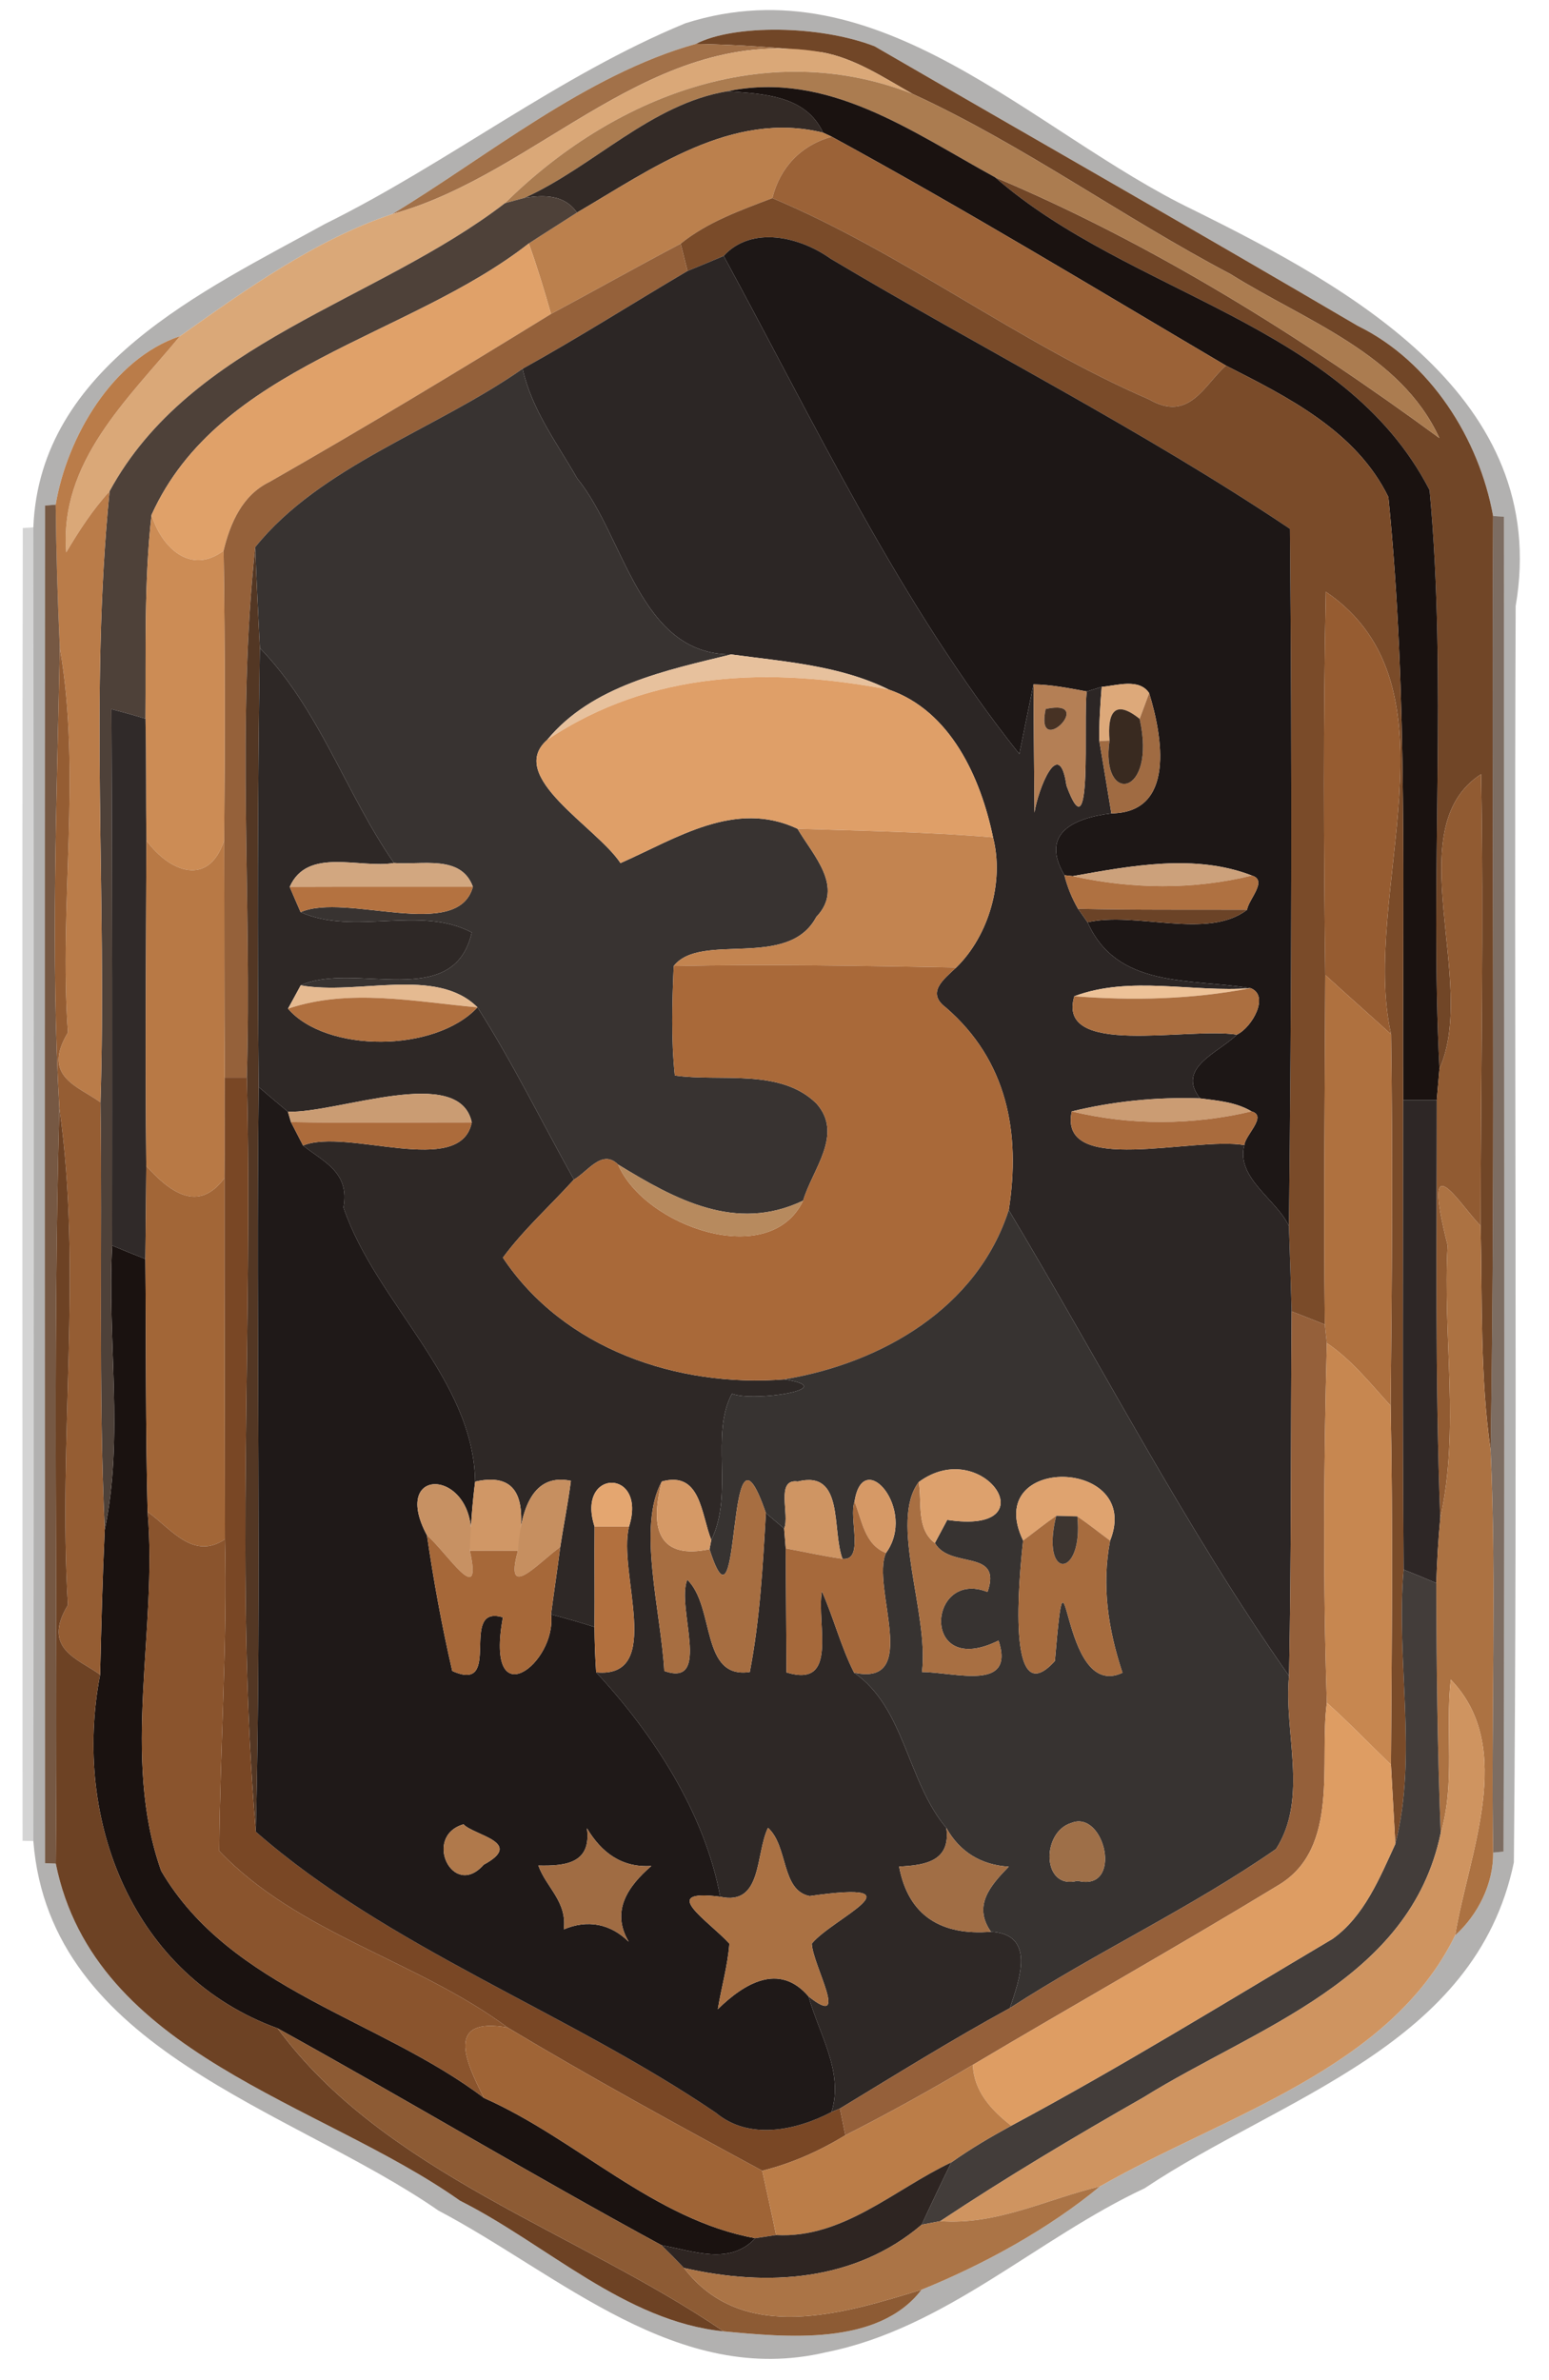 <svg
    xmlns="http://www.w3.org/2000/svg"
    viewBox="0 0 138 212"
    id="vector">
    <path
        id="path"
        d="M 61.07 2.07 C 78.4 -3.43 91.96 11.8 106.31 18.7 C 120.24 25.6 138.22 35.41 135.03 53.99 C 134.87 91.3 135.21 128.62 134.87 165.91 C 131.47 182.28 114.16 186.79 101.98 194.94 C 92.36 199.44 84.22 207.44 73.6 209.55 C 60.36 212.69 49.86 202.62 39.06 196.93 C 25.91 187.81 4.45 182.7 2.97 164.01 C 3.02 125 3.02 85.99 2.97 46.98 C 3.54 32.63 18.12 25.92 28.97 19.94 C 39.96 14.51 49.74 6.74 61.07 2.07 M 62 3.91 C 52.21 6.64 43.33 14.01 34.95 19.07 C 28.12 21.34 21.88 25.81 16.03 29.95 C 10.03 31.95 5.96 38.96 4.96 44.96 L 4.01 45.04 C 3.98 85.35 3.99 125.67 4.01 165.98 L 4.97 166.02 C 8.42 183.08 28.51 187.23 40.98 196.05 C 48.68 199.92 55.66 206.8 64.46 207.69 C 69.96 208.2 78.22 209.06 82.1 203.98 C 87.66 201.73 93.47 198.53 97.99 194.78 C 109.02 188.47 123.79 184.37 129.64 172.41 C 131.66 170.6 133.07 167.79 133.02 165.04 L 133.95 164.95 C 134.08 125.31 133.98 85.67 133.99 46.03 L 133.02 45.97 C 131.78 39.09 127.43 32.19 120.96 29.03 C 106.66 20.63 92.24 12.42 77.91 4.12 C 73.04 2.24 65.4 2.15 62 3.91 Z"
        fill="#070403"
        fill-opacity="0.31"
        stroke-opacity="0.31"/>
    <path
        id="path_1"
        d="M 62 3.91 C 65.4 2.15 73.04 2.24 77.91 4.12 C 92.24 12.42 106.66 20.63 120.96 29.03 C 127.43 32.19 131.78 39.09 133.02 45.97 C 132.86 73.71 133.25 101.46 132.8 129.21 C 131.85 122.58 132.06 115.87 131.91 109.2 C 131.92 95.79 132.2 82.37 131.95 68.97 C 124.49 73.78 131.71 87.45 128.24 95.22 C 127.36 78.06 128.95 60.72 127.36 43.66 C 119.68 28.76 100.68 26.3 88.66 15.8 C 102.69 21.72 115.94 30 128.23 39.02 C 124.77 31.48 116.23 28.56 109.63 24.42 C 100.01 19.36 91.17 12.9 81.27 8.35 C 78.71 6.9 76.18 5.2 73.24 4.66 C 69.5 4.23 65.75 3.98 62 3.91 Z"
        fill="#714627"/>
    <path
        id="path_2"
        d="M 34.95 19.07 C 43.33 14.01 52.21 6.64 62 3.91 C 65.75 3.98 69.5 4.23 73.24 4.66 C 58.15 2.04 48.13 15.45 34.95 19.07 Z"
        fill="#9e6b42"
        fill-opacity="0.96"
        stroke-opacity="0.96"/>
    <path
        id="path_3"
        d="M 34.95 19.07 C 48.13 15.45 58.15 2.04 73.24 4.66 C 76.18 5.2 78.71 6.9 81.27 8.35 C 68.15 3.25 54.54 8.66 44.99 18.1 C 33.52 26.91 17.01 30.42 9.76 43.77 C 8.25 45.42 7.04 47.29 5.9 49.21 C 5.26 41.16 11.36 35.59 16.03 29.95 C 21.88 25.81 28.12 21.34 34.95 19.07 Z"
        fill="#daa878"/>
    <path
        id="path_4"
        d="M 44.99 18.1 C 54.54 8.66 68.15 3.25 81.27 8.35 C 91.17 12.9 100.01 19.36 109.63 24.42 C 116.23 28.56 124.77 31.48 128.23 39.02 C 115.94 30 102.69 21.72 88.66 15.8 C 81.23 11.74 73.77 6.28 64.81 8.13 C 57.98 9.26 52.91 14.82 46.75 17.62 C 46.31 17.74 45.43 17.98 44.99 18.1 Z"
        fill="#ab7c50"/>
    <path
        id="path_5"
        d="M 46.75 17.62 C 52.91 14.82 57.98 9.26 64.81 8.13 C 68.1 8.36 71.8 8.52 73.33 11.82 C 65.21 9.82 58.01 15.08 51.4 18.94 C 50.28 17.33 48.49 17.36 46.75 17.62 Z"
        fill="#332a26"/>
    <path
        id="path_6"
        d="M 64.81 8.13 C 73.77 6.28 81.23 11.74 88.66 15.8 C 100.68 26.3 119.68 28.76 127.36 43.66 C 128.95 60.72 127.36 78.06 128.24 95.22 C 128.18 95.92 128.06 97.31 128 98 C 127.26 98 125.76 98 125.01 98 C 124.92 80.1 125.48 62.11 123.69 44.28 C 120.82 38.41 114.75 35.38 109.22 32.57 C 97.56 25.69 85.98 18.66 74.1 12.18 L 73.33 11.82 C 71.8 8.52 68.1 8.36 64.81 8.13 Z"
        fill="#1a1210"/>
    <path
        id="path_7"
        d="M 9.99 110.96 C 10.97 111.37 11.96 111.77 12.95 112.16 C 13.02 119.66 12.96 127.17 13.15 134.68 C 14.06 145.2 10.76 156.51 14.36 166.67 C 20.54 177.23 33.81 179.84 43.12 186.9 C 51.41 190.57 58.25 197.76 67.29 199.39 C 65.01 201.85 61.76 200.52 58.94 200.02 C 47.43 193.77 36.2 187.04 24.74 180.7 C 11.83 176.01 6.42 162.17 8.92 149.19 C 9.02 144.89 9.13 140.58 9.33 136.29 C 11.06 127.98 9.54 119.37 9.99 110.96 Z"
        fill="#1a1210"/>
    <path
        id="path_8"
        d="M 51.4 18.94 C 58.01 15.08 65.21 9.82 73.33 11.82 L 74.1 12.18 C 71.37 12.93 69.48 14.92 68.81 17.65 C 65.97 18.74 63.04 19.77 60.64 21.71 C 56.77 23.75 52.95 25.9 49.09 27.97 C 48.49 25.86 47.85 23.75 47.11 21.69 C 48.53 20.76 49.98 19.86 51.4 18.94 Z"
        fill="#bb804d"/>
    <path
        id="path_9"
        d="M 74.1 12.18 C 85.98 18.66 97.56 25.69 109.22 32.57 C 107.27 34.29 105.96 37.65 102.37 35.58 C 90.71 30.54 80.53 22.58 68.81 17.65 C 69.48 14.92 71.37 12.93 74.1 12.18 Z"
        fill="#9b6237"/>
    <path
        id="path_10"
        d="M 46.75 17.62 C 48.49 17.36 50.28 17.33 51.4 18.94 C 49.98 19.86 48.53 20.76 47.11 21.69 C 36.36 30.11 19.53 32.53 13.5 45.87 C 12.82 51.9 13.01 57.97 12.96 64.03 C 11.96 63.72 10.94 63.44 9.93 63.18 C 10.01 79.11 10 95.04 9.99 110.96 C 9.54 119.37 11.06 127.98 9.33 136.29 C 8.75 123.6 9.13 110.89 8.95 98.2 C 9.54 80.07 7.96 61.83 9.76 43.77 C 17.01 30.42 33.52 26.91 44.99 18.1 C 45.43 17.98 46.31 17.74 46.75 17.62 Z"
        fill="#4e4139"/>
    <path
        id="path_11"
        d="M 60.64 21.71 C 63.04 19.77 65.97 18.74 68.81 17.65 C 80.53 22.58 90.71 30.54 102.37 35.58 C 105.96 37.65 107.27 34.29 109.22 32.57 C 114.75 35.38 120.82 38.41 123.69 44.28 C 125.48 62.11 124.92 80.1 125.01 98 C 125 111.94 124.94 125.89 125.05 139.83 C 124.34 147.9 126.33 156.37 124.31 164.27 C 124.21 162.51 124.02 158.98 123.92 157.21 C 123.99 146.55 124.11 135.89 123.89 125.23 C 124.01 114.2 124.09 103.17 123.93 92.14 C 121.13 79.7 130.58 61.2 118.12 52.72 C 117.88 64.1 117.93 75.48 118.07 86.86 C 118.03 97.24 117.91 107.62 118.03 118 C 117.04 117.6 116.06 117.21 115.07 116.83 C 115 114.29 114.92 111.76 114.83 109.23 C 115.07 88.53 115.11 67.81 114.92 47.11 C 101.76 38.29 87.58 31.14 73.99 23.04 C 71.28 21.1 66.98 20.06 64.47 22.8 C 63.4 23.26 62.33 23.7 61.25 24.14 C 61.1 23.53 60.79 22.32 60.64 21.71 Z"
        fill="#7a4b29"/>
    <path
        id="path_12"
        d="M 64.47 22.8 C 66.98 20.06 71.28 21.1 73.99 23.04 C 87.58 31.14 101.76 38.29 114.92 47.11 C 115.11 67.81 115.07 88.53 114.83 109.23 C 113.76 106.87 110.08 104.95 110.86 102.01 C 110.93 101.11 112.95 99.42 111.5 99.01 C 110.11 98.18 108.48 98.05 106.91 97.85 C 104.75 95.1 108.59 93.78 110.19 92.17 C 111.54 91.54 113.15 88.69 111.41 88.03 C 105.91 87.15 99.51 88.06 96.89 82.16 C 101.21 81.17 107.57 83.75 111.1 81.05 C 111.21 80.15 112.99 78.43 111.53 78 C 106.47 76.03 100.74 77.13 95.57 78.05 L 94.83 77.97 C 92.64 74.25 95.63 72.87 99.01 72.46 C 104.75 72.4 103.56 65.6 102.38 61.75 C 101.49 60.39 99.48 61.08 98.15 61.19 C 97.82 61.29 97.15 61.5 96.82 61.6 C 95.25 61.31 93.67 60.99 92.07 60.97 C 91.75 62.52 91.12 65.62 90.81 67.17 C 80.18 53.8 72.64 37.82 64.47 22.8 Z"
        fill="#1d1716"/>
    <path
        id="path_13"
        d="M 13.5 45.87 C 19.53 32.53 36.36 30.11 47.11 21.69 C 47.85 23.75 48.49 25.86 49.09 27.97 C 40.79 33.08 32.45 38.12 23.98 42.95 C 21.59 44.12 20.51 46.6 19.92 49.06 C 16.98 51.26 14.39 48.78 13.5 45.87 Z"
        fill="#e0a169"/>
    <path
        id="path_14"
        d="M 49.09 27.97 C 52.95 25.9 56.77 23.75 60.64 21.71 C 60.79 22.32 61.1 23.53 61.25 24.14 C 56.35 27.03 51.54 30.09 46.56 32.85 C 38.8 38.28 28.55 41.51 22.74 48.74 C 21.05 64.42 22.46 80.26 21.99 96 C 21.5 96 20.51 96 20.02 96 C 19.97 88.95 20 81.9 19.97 74.86 C 20.04 66.26 20.05 57.66 19.92 49.06 C 20.51 46.6 21.59 44.12 23.98 42.95 C 32.45 38.12 40.79 33.08 49.09 27.97 Z"
        fill="#95613a"/>
    <path
        id="path_15"
        d="M 61.25 24.14 C 62.33 23.7 63.4 23.26 64.47 22.8 C 72.64 37.82 80.18 53.8 90.81 67.17 C 91.12 65.62 91.75 62.52 92.07 60.97 C 92.09 63.83 92.13 69.55 92.16 72.4 C 92.46 70.36 94.37 65.44 95.01 69.98 C 97.4 76.51 96.48 64.08 96.82 61.6 C 97.15 61.5 97.82 61.29 98.15 61.19 C 98.02 62.8 97.91 64.41 97.94 66.02 C 98.21 67.63 98.75 70.85 99.01 72.46 C 95.63 72.87 92.64 74.25 94.83 77.97 C 95.09 79.02 95.5 80.02 96.04 80.96 C 96.25 81.26 96.68 81.86 96.89 82.16 C 99.51 88.06 105.91 87.15 111.41 88.03 C 106.23 88.43 100.7 86.88 95.71 88.75 C 94.07 94.23 105.74 91.48 110.19 92.17 C 108.59 93.78 104.75 95.1 106.91 97.85 C 102.99 97.72 99.18 98.11 95.48 99.01 C 94.25 104.83 106.3 101.23 110.86 102.01 C 110.08 104.95 113.76 106.87 114.83 109.23 C 114.92 111.76 115 114.29 115.07 116.83 C 114.98 127.65 115.06 138.48 114.84 149.3 C 105.59 136.08 98.15 121.63 89.87 107.8 C 90.95 100.91 89.73 94.47 84.26 89.75 C 82.5 88.43 84.05 87.26 85.19 86.19 C 88.1 83.36 89.48 78.53 88.47 74.6 C 87.36 69.24 84.68 63.33 79.18 61.43 C 74.81 59.27 69.9 58.95 65.14 58.3 C 56.94 58.33 55.64 47.77 51.43 42.63 C 49.62 39.47 47.36 36.48 46.56 32.85 C 51.54 30.09 56.35 27.03 61.25 24.14 Z"
        fill="#2c2625"/>
    <path
        id="path_16"
        d="M 4.96 44.96 C 5.96 38.96 10.03 31.95 16.03 29.95 C 11.36 35.59 5.26 41.16 5.9 49.21 C 7.04 47.29 8.25 45.42 9.76 43.77 C 7.96 61.83 9.54 80.07 8.95 98.2 C 6.96 96.76 3.68 95.92 6.05 91.98 C 5.23 80.59 7.28 68.99 5.33 57.71 C 5.13 53.46 5.01 49.21 4.96 44.96 Z"
        fill="#ba7c49"/>
    <path
        id="path_17"
        d="M 22.74 48.74 C 28.55 41.51 38.8 38.28 46.56 32.85 C 47.36 36.48 49.62 39.47 51.43 42.63 C 55.64 47.77 56.94 58.33 65.14 58.3 C 59.35 59.72 52.74 61.07 48.75 65.91 C 45.05 69.17 53.13 73.65 55.28 76.89 C 60.25 74.7 65.47 71.2 71.05 73.83 C 72.45 76.22 75.26 79.04 72.72 81.69 C 70.2 86.44 62.43 82.98 60.02 86.06 C 59.88 89.3 59.78 92.57 60.12 95.81 C 64.12 96.4 69.51 95.12 72.74 98.31 C 75.18 101.06 72.38 104.15 71.55 106.96 C 65.52 109.84 60.1 106.82 55.06 103.74 C 53.63 102.32 52.35 104.4 51.13 105.08 C 48.27 99.96 45.69 94.68 42.54 89.74 C 38.87 86.07 31.9 88.7 26.79 87.78 C 31.57 85.6 40.41 90.15 42.03 83.07 C 37.42 80.62 31.56 83.39 26.78 81.26 C 30.85 79.48 40.79 83.94 42.13 79 C 41.08 76.11 37.61 77.08 35.1 76.88 C 30.81 70.7 28.45 63.16 23.15 57.73 C 23.01 54.73 22.84 51.74 22.74 48.74 Z"
        fill="#383331"/>
    <path
        id="path_18"
        d="M 4.01 45.04 L 4.96 44.96 C 5.01 49.21 5.13 53.46 5.33 57.71 C 5.06 71.37 4.51 85.07 5.29 98.72 C 4.66 121.15 5.18 143.59 4.97 166.02 L 4.01 165.98 C 3.99 125.67 3.98 85.35 4.01 45.04 Z"
        fill="#5d3a21"
        fill-opacity="0.84"
        stroke-opacity="0.84"/>
    <path
        id="path_19"
        d="M 12.96 64.03 C 13.01 57.97 12.82 51.9 13.5 45.87 C 14.39 48.78 16.98 51.26 19.92 49.06 C 20.05 57.66 20.04 66.26 19.97 74.86 C 18.6 79.06 15.11 77.7 13.04 74.87 C 12.99 71.25 13.03 67.64 12.96 64.03 Z"
        fill="#cc8c55"/>
    <path
        id="path_20"
        d="M 133.02 45.97 L 133.99 46.03 C 133.98 85.67 134.08 125.31 133.95 164.95 L 133.02 165.04 C 132.83 153.09 133.33 141.14 132.8 129.21 C 133.25 101.46 132.86 73.71 133.02 45.97 Z"
        fill="#3d2616"
        fill-opacity="0.67"
        stroke-opacity="0.67"/>
    <path
        id="path_21"
        d="M 2.03 47.04 L 2.97 46.98 C 3.02 85.99 3.02 125 2.97 164.01 L 2.01 163.99 C 2.01 125.01 1.96 86.02 2.03 47.04 Z"
        fill="#000000"
        fill-opacity="0.17"
        stroke-opacity="0.17"/>
    <path
        id="path_22"
        d="M 21.99 96 C 22.46 80.26 21.05 64.42 22.74 48.74 C 22.84 51.74 23.01 54.73 23.15 57.73 C 22.95 70.77 22.92 83.8 23.05 96.84 C 22.78 118.95 23.34 141.07 22.79 163.18 C 20.91 140.89 22.55 118.38 21.99 96 Z"
        fill="#533724"/>
    <path
        id="path_23"
        d="M 118.12 52.72 C 130.58 61.2 121.13 79.7 123.93 92.14 C 121.98 90.37 120.01 88.63 118.07 86.86 C 117.93 75.48 117.88 64.1 118.12 52.72 Z"
        fill="#965c31"/>
    <path
        id="path_24"
        d="M 5.33 57.71 C 7.28 68.99 5.23 80.59 6.05 91.98 C 3.68 95.92 6.96 96.76 8.95 98.2 C 9.13 110.89 8.75 123.6 9.33 136.29 C 9.13 140.58 9.02 144.89 8.92 149.19 C 6.94 147.76 3.69 146.88 6.05 142.98 C 5.15 128.27 7.37 113.31 5.29 98.72 C 4.51 85.07 5.06 71.37 5.33 57.71 Z"
        fill="#955d33"/>
    <path
        id="path_25"
        d="M 23.15 57.73 C 28.45 63.16 30.81 70.7 35.1 76.88 C 32.04 77.4 27.39 75.43 25.81 79.01 C 26.05 79.57 26.53 80.7 26.78 81.26 C 31.56 83.39 37.42 80.62 42.03 83.07 C 40.41 90.15 31.57 85.6 26.79 87.78 C 26.51 88.3 25.94 89.34 25.66 89.86 C 29.06 93.8 38.75 93.8 42.54 89.74 C 45.69 94.68 48.27 99.96 51.13 105.08 C 49.03 107.4 46.67 109.51 44.8 112.04 C 50.23 120.19 60.38 123.62 69.87 122.88 C 75.1 123.69 67.09 124.94 65.21 124.16 C 63.25 127.8 65.4 133.07 63.37 137.19 C 62.45 134.89 62.45 131.02 58.96 131.98 C 56.74 135.97 58.88 143.51 59.18 148.86 C 63.46 150.38 60.21 143.14 61.23 140.73 C 63.73 143.16 62.38 149.61 66.8 148.95 C 67.7 144.28 67.96 139.52 68.23 134.79 C 68.64 135.13 69.45 135.82 69.86 136.17 C 69.9 136.61 69.97 137.5 70 137.94 C 70.02 140.7 70.05 146.22 70.07 148.99 C 74.74 150.42 72.73 144.77 73.22 141.76 C 74.28 144.14 74.91 146.69 76.09 149.01 C 80.62 152.13 80.81 158.7 84.31 162.84 C 84.71 165.78 82.48 166.17 80.1 166.28 C 80.93 170.75 83.95 172.44 88.28 172.09 C 92.3 172.3 90.84 176.32 89.97 178.89 C 84.82 181.7 79.84 184.8 74.83 187.84 L 74.08 188.15 C 75.19 184.55 72.96 181.22 72.04 177.86 C 75.78 180.82 72.42 175.12 72.32 173.15 C 74.15 170.9 82.4 167.45 72.13 168.91 C 69.57 168.4 70.24 164.47 68.42 162.83 C 67.29 165.15 67.94 169.82 64.16 168.97 C 62.81 161.54 58.16 154.4 53.11 148.98 C 59.23 149.57 55 140.09 56.04 136 C 57.69 130.79 51.29 130.79 52.97 136 C 52.94 138.97 52.99 141.97 52.96 144.94 C 51.68 144.53 50.39 144.16 49.09 143.82 C 49.35 141.82 49.66 139.82 49.91 137.82 C 50.21 135.85 50.61 133.9 50.86 131.92 C 47.14 131.13 46.35 135.17 46.14 138.15 C 46.84 134.2 46.57 131.04 42.33 131.99 C 42.21 122.86 33.49 116.06 30.6 107.57 C 31.19 104.4 28.76 103.47 27 102.05 C 30.92 100.44 41.03 104.98 42.03 99.99 C 40.93 94.78 30.11 99.18 25.65 99.04 C 24.78 98.31 23.91 97.58 23.05 96.84 C 22.92 83.8 22.95 70.77 23.15 57.73 Z"
        fill="#2e2826"/>
    <path
        id="path_26"
        d="M 65.14 58.3 C 69.9 58.95 74.81 59.27 79.18 61.43 C 68.66 59.44 58.02 59.69 48.75 65.91 C 52.74 61.07 59.35 59.72 65.14 58.3 Z"
        fill="#e7c19d"/>
    <path
        id="path_27"
        d="M 48.75 65.91 C 58.02 59.69 68.66 59.44 79.18 61.43 C 84.68 63.33 87.36 69.24 88.47 74.6 C 82.67 74.11 76.85 74.02 71.05 73.83 C 65.47 71.2 60.25 74.7 55.28 76.89 C 53.13 73.65 45.05 69.17 48.75 65.91 Z"
        fill="#df9f68"/>
    <path
        id="path_28"
        d="M 92.07 60.97 C 93.67 60.99 95.25 61.31 96.82 61.6 C 96.48 64.08 97.4 76.51 95.01 69.98 C 94.37 65.44 92.46 70.36 92.16 72.4 C 92.13 69.55 92.09 63.83 92.07 60.97 M 93.16 63.16 C 92.16 67.8 97.8 62.16 93.16 63.16 Z"
        fill="#b47f55"/>
    <path
        id="path_29"
        d="M 98.15 61.19 C 99.48 61.08 101.49 60.39 102.38 61.75 C 102.17 62.32 101.74 63.47 101.53 64.04 C 99.29 62.24 98.64 63.5 98.85 65.97 L 97.94 66.02 C 97.91 64.41 98.02 62.8 98.15 61.19 Z"
        fill="#dda97a"/>
    <path
        id="path_30"
        d="M 102.38 61.75 C 103.56 65.6 104.75 72.4 99.01 72.46 C 98.75 70.85 98.21 67.63 97.94 66.02 L 98.85 65.97 C 98 71.72 103.08 71.03 101.53 64.04 C 101.74 63.47 102.17 62.32 102.38 61.75 Z"
        fill="#a06b42"/>
    <path
        id="path_31"
        d="M 9.93 63.18 C 10.94 63.44 11.96 63.72 12.96 64.03 C 13.03 67.64 12.99 71.25 13.04 74.87 C 13.01 84.53 12.93 94.2 13.03 103.87 C 13.01 106.63 12.98 109.39 12.95 112.16 C 11.96 111.77 10.97 111.37 9.99 110.96 C 10 95.04 10.01 79.11 9.93 63.18 Z"
        fill="#302a29"/>
    <path
        id="path_32"
        d="M 93.16 63.16 C 97.8 62.16 92.16 67.8 93.16 63.16 Z"
        fill="#473224"/>
    <path
        id="path_33"
        d="M 98.85 65.97 C 98.64 63.5 99.29 62.24 101.53 64.04 C 103.08 71.03 98 71.72 98.85 65.97 Z"
        fill="#392a20"/>
    <path
        id="path_34"
        d="M 128.24 95.22 C 131.71 87.45 124.49 73.78 131.95 68.97 C 132.2 82.37 131.92 95.79 131.91 109.2 C 130.09 107.4 126.54 101.35 128.97 110.94 C 128.52 119.02 130.08 127.31 128.31 135.28 C 127.84 122.86 128 110.43 128 98 C 128.06 97.31 128.18 95.92 128.24 95.22 Z"
        fill="#915b32"/>
    <path
        id="path_35"
        d="M 71.05 73.83 C 76.85 74.02 82.67 74.11 88.47 74.6 C 89.48 78.53 88.1 83.36 85.19 86.19 C 76.8 86.04 68.41 85.88 60.02 86.06 C 62.43 82.98 70.2 86.44 72.72 81.69 C 75.26 79.04 72.45 76.22 71.05 73.83 Z"
        fill="#c38450"/>
    <path
        id="path_36"
        d="M 13.04 74.87 C 15.11 77.7 18.6 79.06 19.97 74.86 C 20 81.9 19.97 88.95 20.02 96 C 20 98.97 20.04 101.96 20 104.94 C 17.67 108.11 15.11 106.18 13.03 103.87 C 12.93 94.2 13.01 84.53 13.04 74.87 Z"
        fill="#b87945"/>
    <path
        id="path_37"
        d="M 25.81 79.01 C 27.39 75.43 32.04 77.4 35.1 76.88 C 37.61 77.08 41.08 76.11 42.13 79 C 36.69 79 31.25 78.99 25.81 79.01 Z"
        fill="#d2a780"/>
    <path
        id="path_38"
        d="M 95.57 78.05 C 100.74 77.13 106.47 76.03 111.53 78 C 106.29 79.29 100.82 79.21 95.57 78.05 Z"
        fill="#cca17b"/>
    <path
        id="path_39"
        d="M 94.83 77.97 L 95.57 78.05 C 100.82 79.21 106.29 79.29 111.53 78 C 112.99 78.43 111.21 80.15 111.1 81.05 C 106.07 81.03 101.06 81.08 96.04 80.96 C 95.5 80.02 95.09 79.02 94.83 77.97 Z"
        fill="#af7141"/>
    <path
        id="path_40"
        d="M 25.81 79.01 C 31.25 78.99 36.69 79 42.13 79 C 40.79 83.94 30.85 79.48 26.78 81.26 C 26.53 80.7 26.05 79.57 25.81 79.01 Z"
        fill="#b47240"/>
    <path
        id="path_41"
        d="M 96.04 80.96 C 101.06 81.08 106.07 81.03 111.1 81.05 C 107.57 83.75 101.21 81.17 96.89 82.16 C 96.68 81.86 96.25 81.26 96.04 80.96 Z"
        fill="#6b4327"/>
    <path
        id="path_42"
        d="M 60.02 86.06 C 68.41 85.88 76.8 86.04 85.19 86.19 C 84.05 87.26 82.5 88.43 84.26 89.75 C 89.73 94.47 90.95 100.91 89.87 107.8 C 87.06 116.54 78.51 121.45 69.87 122.88 C 60.38 123.62 50.23 120.19 44.8 112.04 C 46.67 109.51 49.03 107.4 51.13 105.08 C 52.35 104.4 53.63 102.32 55.06 103.74 C 57.42 109.27 68.58 113.18 71.55 106.96 C 72.38 104.15 75.18 101.06 72.74 98.31 C 69.51 95.12 64.12 96.4 60.12 95.81 C 59.78 92.57 59.88 89.3 60.02 86.06 Z"
        fill="#a96939"/>
    <path
        id="path_43"
        d="M 118.07 86.86 C 120.01 88.63 121.98 90.37 123.93 92.14 C 124.09 103.17 124.01 114.2 123.89 125.23 C 122.1 123.27 120.43 121.15 118.21 119.65 C 118.16 119.23 118.07 118.41 118.03 118 C 117.91 107.62 118.03 97.24 118.07 86.86 Z"
        fill="#af713f"/>
    <path
        id="path_44"
        d="M 25.66 89.86 C 25.94 89.34 26.51 88.3 26.79 87.78 C 31.9 88.7 38.87 86.07 42.54 89.74 C 36.96 89.24 31.11 88.02 25.66 89.86 Z"
        fill="#e5ba91"/>
    <path
        id="path_45"
        d="M 95.71 88.75 C 100.7 86.88 106.23 88.43 111.41 88.03 C 106.23 89.03 100.95 89.16 95.71 88.75 Z"
        fill="#edc298"/>
    <path
        id="path_46"
        d="M 111.41 88.03 C 113.15 88.69 111.54 91.54 110.19 92.17 C 105.74 91.48 94.07 94.23 95.71 88.75 C 100.95 89.16 106.23 89.03 111.41 88.03 Z"
        fill="#ac6f40"/>
    <path
        id="path_47"
        d="M 25.66 89.86 C 31.11 88.02 36.96 89.24 42.54 89.74 C 38.75 93.8 29.06 93.8 25.66 89.86 Z"
        fill="#b0703f"/>
    <path
        id="path_48"
        d="M 20.02 96 C 20.51 96 21.5 96 21.99 96 C 22.55 118.38 20.91 140.89 22.79 163.18 C 34.62 173.55 50.6 179.26 63.78 188.22 C 66.74 190.69 70.92 189.8 74.08 188.15 L 74.83 187.84 C 74.95 188.43 75.19 189.62 75.31 190.22 C 73.01 191.62 70.54 192.73 67.91 193.38 C 60.28 189.26 52.67 185.09 45.23 180.63 C 37.14 174.63 26.53 172.26 19.53 164.89 C 19.6 155.64 20.27 146.39 20.04 137.13 C 20.03 126.4 19.99 115.67 20 104.94 C 20.04 101.96 20 98.97 20.02 96 Z"
        fill="#794725"/>
    <path
        id="path_49"
        d="M 23.05 96.84 C 23.91 97.58 24.78 98.31 25.65 99.04 L 25.92 99.96 C 26.19 100.48 26.73 101.52 27 102.05 C 28.76 103.47 31.19 104.4 30.6 107.57 C 33.49 116.06 42.21 122.86 42.33 131.99 C 42.07 134.03 41.92 136.09 41.86 138.15 C 43.11 130.84 34.51 130.18 38.04 136.78 C 38.63 140.83 39.37 144.87 40.29 148.86 C 44.92 150.95 40.77 142.87 44.8 144.08 C 43.16 153.12 49.63 148.16 49.09 143.82 C 50.39 144.16 51.68 144.53 52.96 144.94 C 52.97 146.29 53.02 147.64 53.11 148.98 C 58.16 154.4 62.81 161.54 64.16 168.97 C 58.51 168.25 63.13 171.11 64.98 173.15 C 64.83 175.13 64.27 177.04 63.95 178.99 C 66.28 176.71 69.41 174.78 72.04 177.86 C 72.96 181.22 75.19 184.55 74.08 188.15 C 70.92 189.8 66.74 190.69 63.78 188.22 C 50.6 179.26 34.62 173.55 22.79 163.18 C 23.34 141.07 22.78 118.95 23.05 96.84 M 41.29 162.52 C 37.64 163.58 40.34 169.24 43.09 166.12 C 46.77 164.13 42.25 163.52 41.29 162.52 M 52.29 162.87 C 52.7 165.96 50.46 166.25 47.96 166.19 C 48.67 168.17 50.53 169.38 50.23 171.88 C 52.34 170.98 54.38 171.37 56.01 172.98 C 54.4 170.24 55.94 168.04 58.03 166.23 C 55.38 166.4 53.58 165.03 52.29 162.87 Z"
        fill="#1f1918"/>
    <path
        id="path_50"
        d="M 25.65 99.04 C 30.11 99.18 40.93 94.78 42.03 99.99 C 36.66 99.98 31.29 100.07 25.92 99.96 L 25.65 99.04 Z"
        fill="#ca9c73"/>
    <path
        id="path_51"
        d="M 95.48 99.01 C 99.18 98.11 102.99 97.72 106.91 97.85 C 108.48 98.05 110.11 98.18 111.5 99.01 C 106.24 100.25 100.74 100.28 95.48 99.01 Z"
        fill="#cb9c73"/>
    <path
        id="path_52"
        d="M 125.01 98 C 125.76 98 127.26 98 128 98 C 128 110.43 127.84 122.86 128.31 135.28 C 128.13 137.19 128.02 139.11 127.96 141.03 C 127 140.62 126.03 140.22 125.05 139.83 C 124.94 125.89 125 111.94 125.01 98 Z"
        fill="#2e2726"/>
    <path
        id="path_53"
        d="M 5.29 98.72 C 7.37 113.31 5.15 128.27 6.05 142.98 C 3.69 146.88 6.94 147.76 8.92 149.19 C 6.42 162.17 11.83 176.01 24.74 180.7 C 34.23 193.61 51.45 198.82 64.46 207.69 C 55.66 206.8 48.68 199.92 40.98 196.05 C 28.51 187.23 8.42 183.08 4.97 166.02 C 5.18 143.59 4.66 121.15 5.29 98.72 Z"
        fill="#6d4224"/>
    <path
        id="path_54"
        d="M 110.86 102.01 C 106.3 101.23 94.25 104.83 95.48 99.01 C 100.74 100.28 106.24 100.25 111.5 99.01 C 112.95 99.42 110.93 101.11 110.86 102.01 Z"
        fill="#a96b3d"/>
    <path
        id="path_55"
        d="M 25.92 99.96 C 31.29 100.07 36.66 99.98 42.03 99.99 C 41.03 104.98 30.92 100.44 27 102.05 C 26.73 101.52 26.19 100.48 25.92 99.96 Z"
        fill="#ac6b3b"/>
    <path
        id="path_56"
        d="M 13.03 103.87 C 15.11 106.18 17.67 108.11 20 104.94 C 19.99 115.67 20.03 126.4 20.04 137.13 C 17.21 139.02 15.27 136.21 13.15 134.68 C 12.96 127.17 13.02 119.66 12.95 112.16 C 12.98 109.39 13.01 106.63 13.03 103.87 Z"
        fill="#a26637"/>
    <path
        id="path_57"
        d="M 55.06 103.74 C 60.1 106.82 65.52 109.84 71.55 106.96 C 68.58 113.18 57.42 109.27 55.06 103.74 Z"
        fill="#b78a5e"/>
    <path
        id="path_58"
        d="M 128.97 110.94 C 126.54 101.35 130.09 107.4 131.91 109.2 C 132.06 115.87 131.85 122.58 132.8 129.21 C 133.33 141.14 132.83 153.09 133.02 165.04 C 133.07 167.79 131.66 170.6 129.64 172.41 C 130.8 165.23 135.14 155.72 129.25 149.63 C 128.74 154.15 129.67 158.89 128.35 163.31 C 128.06 155.88 127.97 148.46 127.96 141.03 C 128.02 139.11 128.13 137.19 128.31 135.28 C 130.08 127.31 128.52 119.02 128.97 110.94 Z"
        fill="#ac7242"/>
    <path
        id="path_59"
        d="M 69.87 122.88 C 78.51 121.45 87.06 116.54 89.87 107.8 C 98.15 121.63 105.59 136.08 114.84 149.3 C 114.35 154.32 116.6 160.17 113.68 164.72 C 106.11 169.98 97.7 173.88 89.97 178.89 C 90.84 176.32 92.3 172.3 88.28 172.09 C 86.65 169.76 88.24 167.97 89.87 166.29 C 87.42 166.15 85.5 164.98 84.31 162.84 C 80.81 158.7 80.62 152.13 76.09 149.01 C 82.11 150.3 77.57 141.31 78.93 138.35 C 81.73 134.52 76.87 128.8 76.13 133.78 C 75.59 135.2 77.03 139.07 75.06 138.87 C 74.08 136.31 75.26 130.94 71.07 131.98 C 69.05 131.7 70.38 134.96 69.86 136.17 C 69.45 135.82 68.64 135.13 68.23 134.79 C 64.54 123.97 66.19 147.42 63.21 138.01 L 63.37 137.19 C 65.4 133.07 63.25 127.8 65.21 124.16 C 67.09 124.94 75.1 123.69 69.87 122.88 M 82.14 148.95 C 85.16 148.98 90.46 150.71 88.96 146.15 C 81.96 149.63 82.63 139.72 87.98 141.82 C 89.32 137.92 84.64 139.83 83.29 137.46 C 83.57 136.94 84.12 135.91 84.39 135.4 C 93.61 136.8 87.57 127.8 81.85 132.03 C 79.18 135.54 82.78 143.74 82.14 148.95 M 91.15 137.24 C 90.8 140.4 89.6 152.82 93.98 147.97 C 95.12 134.51 94.32 151.7 100 149.02 C 98.72 145.14 98.13 141.26 98.9 137.25 C 101.85 129.84 87.43 129.52 91.15 137.24 M 95.44 162.4 C 92.74 163.22 92.81 168.42 96 167.55 C 100.11 168.58 98.45 161.18 95.44 162.4 Z"
        fill="#373331"/>
    <path
        id="path_60"
        d="M 115.07 116.83 C 116.06 117.21 117.04 117.6 118.03 118 C 118.07 118.41 118.16 119.23 118.21 119.65 C 117.93 130.32 117.86 141.01 118.21 151.69 C 117.5 156.95 119.41 164.63 113.91 167.93 C 104.91 173.4 95.72 178.57 86.67 183.95 C 82.95 186.16 79.17 188.26 75.31 190.22 C 75.19 189.62 74.95 188.43 74.83 187.84 C 79.84 184.8 84.82 181.7 89.97 178.89 C 97.7 173.88 106.11 169.98 113.68 164.72 C 116.6 160.17 114.35 154.32 114.84 149.3 C 115.06 138.48 114.98 127.65 115.07 116.83 Z"
        fill="#95603a"/>
    <path
        id="path_61"
        d="M 118.21 119.65 C 120.43 121.15 122.1 123.27 123.89 125.23 C 124.11 135.89 123.99 146.55 123.92 157.21 C 122.02 155.37 120.18 153.46 118.21 151.69 C 117.86 141.01 117.93 130.32 118.21 119.65 Z"
        fill="#c78750"/>
    <path
        id="path_62"
        d="M 38.04 136.78 C 34.51 130.18 43.11 130.84 41.86 138.15 C 43.03 143.44 39.81 138.29 38.04 136.78 Z"
        fill="#c79163"/>
    <path
        id="path_63"
        d="M 42.33 131.99 C 46.57 131.04 46.84 134.2 46.14 138.15 C 44.71 138.14 43.28 138.14 41.86 138.15 C 41.92 136.09 42.07 134.03 42.33 131.99 Z"
        fill="#d09766"/>
    <path
        id="path_64"
        d="M 46.14 138.15 C 46.35 135.17 47.14 131.13 50.86 131.92 C 50.61 133.9 50.21 135.85 49.91 137.82 C 48.02 139.15 44.86 142.81 46.14 138.15 Z"
        fill="#c68f60"/>
    <path
        id="path_65"
        d="M 52.97 136 C 51.29 130.79 57.69 130.79 56.04 136 C 55.27 136 53.74 136 52.97 136 Z"
        fill="#e4a670"/>
    <path
        id="path_66"
        d="M 59.18 148.86 C 58.88 143.51 56.74 135.97 58.96 131.98 C 57.78 136.47 58.9 138.92 63.21 138.01 C 66.19 147.42 64.54 123.97 68.23 134.79 C 67.96 139.52 67.7 144.28 66.8 148.95 C 62.38 149.61 63.73 143.16 61.23 140.73 C 60.21 143.14 63.46 150.38 59.18 148.86 Z"
        fill="#a76e41"/>
    <path
        id="path_67"
        d="M 58.96 131.98 C 62.45 131.02 62.45 134.89 63.37 137.19 L 63.21 138.01 C 58.9 138.92 57.78 136.47 58.96 131.98 Z"
        fill="#d59966"/>
    <path
        id="path_68"
        d="M 69.86 136.17 C 70.38 134.96 69.05 131.7 71.07 131.98 C 75.26 130.94 74.08 136.31 75.06 138.87 C 73.36 138.63 71.69 138.25 70 137.94 C 69.97 137.5 69.9 136.61 69.86 136.17 Z"
        fill="#cf9563"/>
    <path
        id="path_69"
        d="M 76.13 133.78 C 76.87 128.8 81.73 134.52 78.93 138.35 C 77.02 137.6 76.8 135.45 76.13 133.78 Z"
        fill="#d69966"/>
    <path
        id="path_70"
        d="M 82.14 148.95 C 82.78 143.74 79.18 135.54 81.85 132.03 C 82.16 133.85 81.6 136.19 83.29 137.46 C 84.64 139.83 89.32 137.92 87.98 141.82 C 82.63 139.72 81.96 149.63 88.96 146.15 C 90.46 150.71 85.16 148.98 82.14 148.95 Z"
        fill="#a86f42"/>
    <path
        id="path_71"
        d="M 81.85 132.03 C 87.57 127.8 93.61 136.8 84.39 135.4 C 84.12 135.91 83.57 136.94 83.29 137.46 C 81.6 136.19 82.16 133.85 81.85 132.03 Z"
        fill="#dda16d"/>
    <path
        id="path_72"
        d="M 91.15 137.24 C 87.43 129.52 101.85 129.84 98.9 137.25 C 97.92 136.53 96.98 135.77 95.98 135.09 C 95.51 135.08 94.57 135.05 94.1 135.04 C 93.08 135.74 92.13 136.51 91.15 137.24 Z"
        fill="#dfa36f"/>
    <path
        id="path_73"
        d="M 76.13 133.78 C 76.8 135.45 77.02 137.6 78.93 138.35 C 77.57 141.31 82.11 150.3 76.09 149.01 C 74.91 146.69 74.28 144.14 73.22 141.76 C 72.73 144.77 74.74 150.42 70.07 148.99 C 70.05 146.22 70.02 140.7 70 137.94 C 71.69 138.25 73.36 138.63 75.06 138.87 C 77.03 139.07 75.59 135.2 76.13 133.78 Z"
        fill="#a6693b"/>
    <path
        id="path_74"
        d="M 13.15 134.68 C 15.27 136.21 17.21 139.02 20.04 137.13 C 20.27 146.39 19.6 155.64 19.53 164.89 C 26.53 172.26 37.14 174.63 45.23 180.63 C 39.66 179.64 41.44 183.6 43.12 186.9 C 33.81 179.84 20.54 177.23 14.36 166.67 C 10.76 156.51 14.06 145.2 13.15 134.68 Z"
        fill="#8a542d"/>
    <path
        id="path_75"
        d="M 91.15 137.24 C 92.13 136.51 93.08 135.74 94.1 135.04 C 92.66 140.86 96.54 140.62 95.98 135.09 C 96.98 135.77 97.92 136.53 98.9 137.25 C 98.13 141.26 98.72 145.14 100 149.02 C 94.32 151.7 95.12 134.51 93.98 147.97 C 89.6 152.82 90.8 140.4 91.15 137.24 Z"
        fill="#a76c3e"/>
    <path
        id="path_76"
        d="M 94.1 135.04 C 94.57 135.05 95.51 135.08 95.98 135.09 C 96.54 140.62 92.66 140.86 94.1 135.04 Z"
        fill="#3d3530"/>
    <path
        id="path_77"
        d="M 52.97 136 C 53.74 136 55.27 136 56.04 136 C 55 140.09 59.23 149.57 53.11 148.98 C 53.02 147.64 52.97 146.29 52.96 144.94 C 52.99 141.97 52.94 138.97 52.97 136 Z"
        fill="#b2703e"/>
    <path
        id="path_78"
        d="M 38.04 136.78 C 39.81 138.29 43.03 143.44 41.86 138.15 C 43.28 138.14 44.71 138.14 46.14 138.15 C 44.86 142.81 48.02 139.15 49.91 137.82 C 49.66 139.82 49.35 141.82 49.09 143.82 C 49.63 148.16 43.16 153.12 44.8 144.08 C 40.77 142.87 44.92 150.95 40.29 148.86 C 39.37 144.87 38.63 140.83 38.04 136.78 Z"
        fill="#a66839"/>
    <path
        id="path_79"
        d="M 125.05 139.83 C 126.03 140.22 127 140.62 127.96 141.03 C 127.97 148.46 128.06 155.88 128.35 163.31 C 125.62 176.45 111.95 180.58 101.88 186.84 C 95.74 190.34 89.66 193.96 83.77 197.87 C 83.36 197.95 82.52 198.11 82.11 198.19 C 82.97 196.33 83.85 194.48 84.75 192.64 C 86.45 191.43 88.26 190.37 90.09 189.37 C 99.82 184.16 109.22 178.36 118.71 172.73 C 121.54 170.71 122.9 167.32 124.31 164.27 C 126.33 156.37 124.34 147.9 125.05 139.83 Z"
        fill="#433d3a"/>
    <path
        id="path_80"
        d="M 129.25 149.63 C 135.14 155.72 130.8 165.23 129.64 172.41 C 123.79 184.37 109.02 188.47 97.99 194.78 C 93.25 195.91 88.81 198.25 83.77 197.87 C 89.66 193.96 95.74 190.34 101.88 186.84 C 111.95 180.58 125.62 176.45 128.35 163.31 C 129.67 158.89 128.74 154.15 129.25 149.63 Z"
        fill="#cf9460"/>
    <path
        id="path_81"
        d="M 118.21 151.69 C 120.18 153.46 122.02 155.37 123.92 157.21 C 124.02 158.98 124.21 162.51 124.31 164.27 C 122.9 167.32 121.54 170.71 118.71 172.73 C 109.22 178.36 99.82 184.16 90.09 189.37 C 88.32 187.99 86.76 186.31 86.67 183.95 C 95.72 178.57 104.91 173.4 113.91 167.93 C 119.41 164.63 117.5 156.95 118.21 151.69 Z"
        fill="#de9d63"/>
    <path
        id="path_82"
        d="M 41.29 162.52 C 42.25 163.52 46.77 164.13 43.09 166.12 C 40.34 169.24 37.64 163.58 41.29 162.52 Z"
        fill="#b0794b"/>
    <path
        id="path_83"
        d="M 95.44 162.4 C 98.45 161.18 100.11 168.58 96 167.55 C 92.81 168.42 92.74 163.22 95.44 162.4 Z"
        fill="#9e6f48"/>
    <path
        id="path_84"
        d="M 52.29 162.87 C 53.58 165.03 55.38 166.4 58.03 166.23 C 55.94 168.04 54.4 170.24 56.01 172.98 C 54.38 171.37 52.34 170.98 50.23 171.88 C 50.53 169.38 48.67 168.17 47.96 166.19 C 50.46 166.25 52.7 165.96 52.29 162.87 Z"
        fill="#a06c43"/>
    <path
        id="path_85"
        d="M 68.42 162.83 C 70.24 164.47 69.57 168.4 72.13 168.91 C 82.4 167.45 74.15 170.9 72.32 173.15 C 72.42 175.12 75.78 180.82 72.04 177.86 C 69.41 174.78 66.28 176.71 63.95 178.99 C 64.27 177.04 64.83 175.13 64.98 173.15 C 63.13 171.11 58.51 168.25 64.16 168.97 C 67.94 169.82 67.29 165.15 68.42 162.83 Z"
        fill="#aa7143"/>
    <path
        id="path_86"
        d="M 84.31 162.84 C 85.5 164.98 87.42 166.15 89.87 166.29 C 88.24 167.97 86.65 169.76 88.28 172.09 C 83.95 172.44 80.93 170.75 80.1 166.28 C 82.48 166.17 84.71 165.78 84.31 162.84 Z"
        fill="#a16e45"/>
    <path
        id="path_87"
        d="M 64.46 207.69 C 51.45 198.82 34.23 193.61 24.74 180.7 C 36.2 187.04 47.43 193.77 58.94 200.02 C 59.62 200.68 60.28 201.35 60.93 202.04 C 66.17 208.9 75.15 206.11 82.1 203.98 C 78.22 209.06 69.96 208.2 64.46 207.69 Z"
        fill="#8d5b34"/>
    <path
        id="path_88"
        d="M 43.12 186.9 C 41.44 183.6 39.66 179.64 45.23 180.63 C 52.67 185.09 60.28 189.26 67.91 193.38 C 68.32 195.29 68.76 197.19 69.14 199.11 C 68.68 199.18 67.75 199.32 67.29 199.39 C 58.25 197.76 51.41 190.57 43.12 186.9 Z"
        fill="#9f6436"/>
    <path
        id="path_89"
        d="M 75.31 190.22 C 79.17 188.26 82.95 186.16 86.67 183.95 C 86.76 186.31 88.32 187.99 90.09 189.37 C 88.26 190.37 86.45 191.43 84.75 192.64 C 79.66 195.05 75.1 199.44 69.14 199.11 C 68.76 197.19 68.32 195.29 67.91 193.38 C 70.54 192.73 73.01 191.62 75.31 190.22 Z"
        fill="#bb7d48"/>
    <path
        id="path_90"
        d="M 69.14 199.11 C 75.1 199.44 79.66 195.05 84.75 192.64 C 83.85 194.48 82.97 196.33 82.11 198.19 C 76.18 203.25 68.34 203.74 60.93 202.04 C 60.28 201.35 59.62 200.68 58.94 200.02 C 61.76 200.52 65.01 201.85 67.29 199.39 C 67.75 199.32 68.68 199.18 69.14 199.11 Z"
        fill="#2e2522"/>
    <path
        id="path_91"
        d="M 83.77 197.87 C 88.81 198.25 93.25 195.91 97.99 194.78 C 93.47 198.53 87.66 201.73 82.1 203.98 C 75.15 206.11 66.17 208.9 60.93 202.04 C 68.34 203.74 76.18 203.25 82.11 198.19 C 82.52 198.11 83.36 197.95 83.77 197.87 Z"
        fill="#ab7446"/>
</svg>

